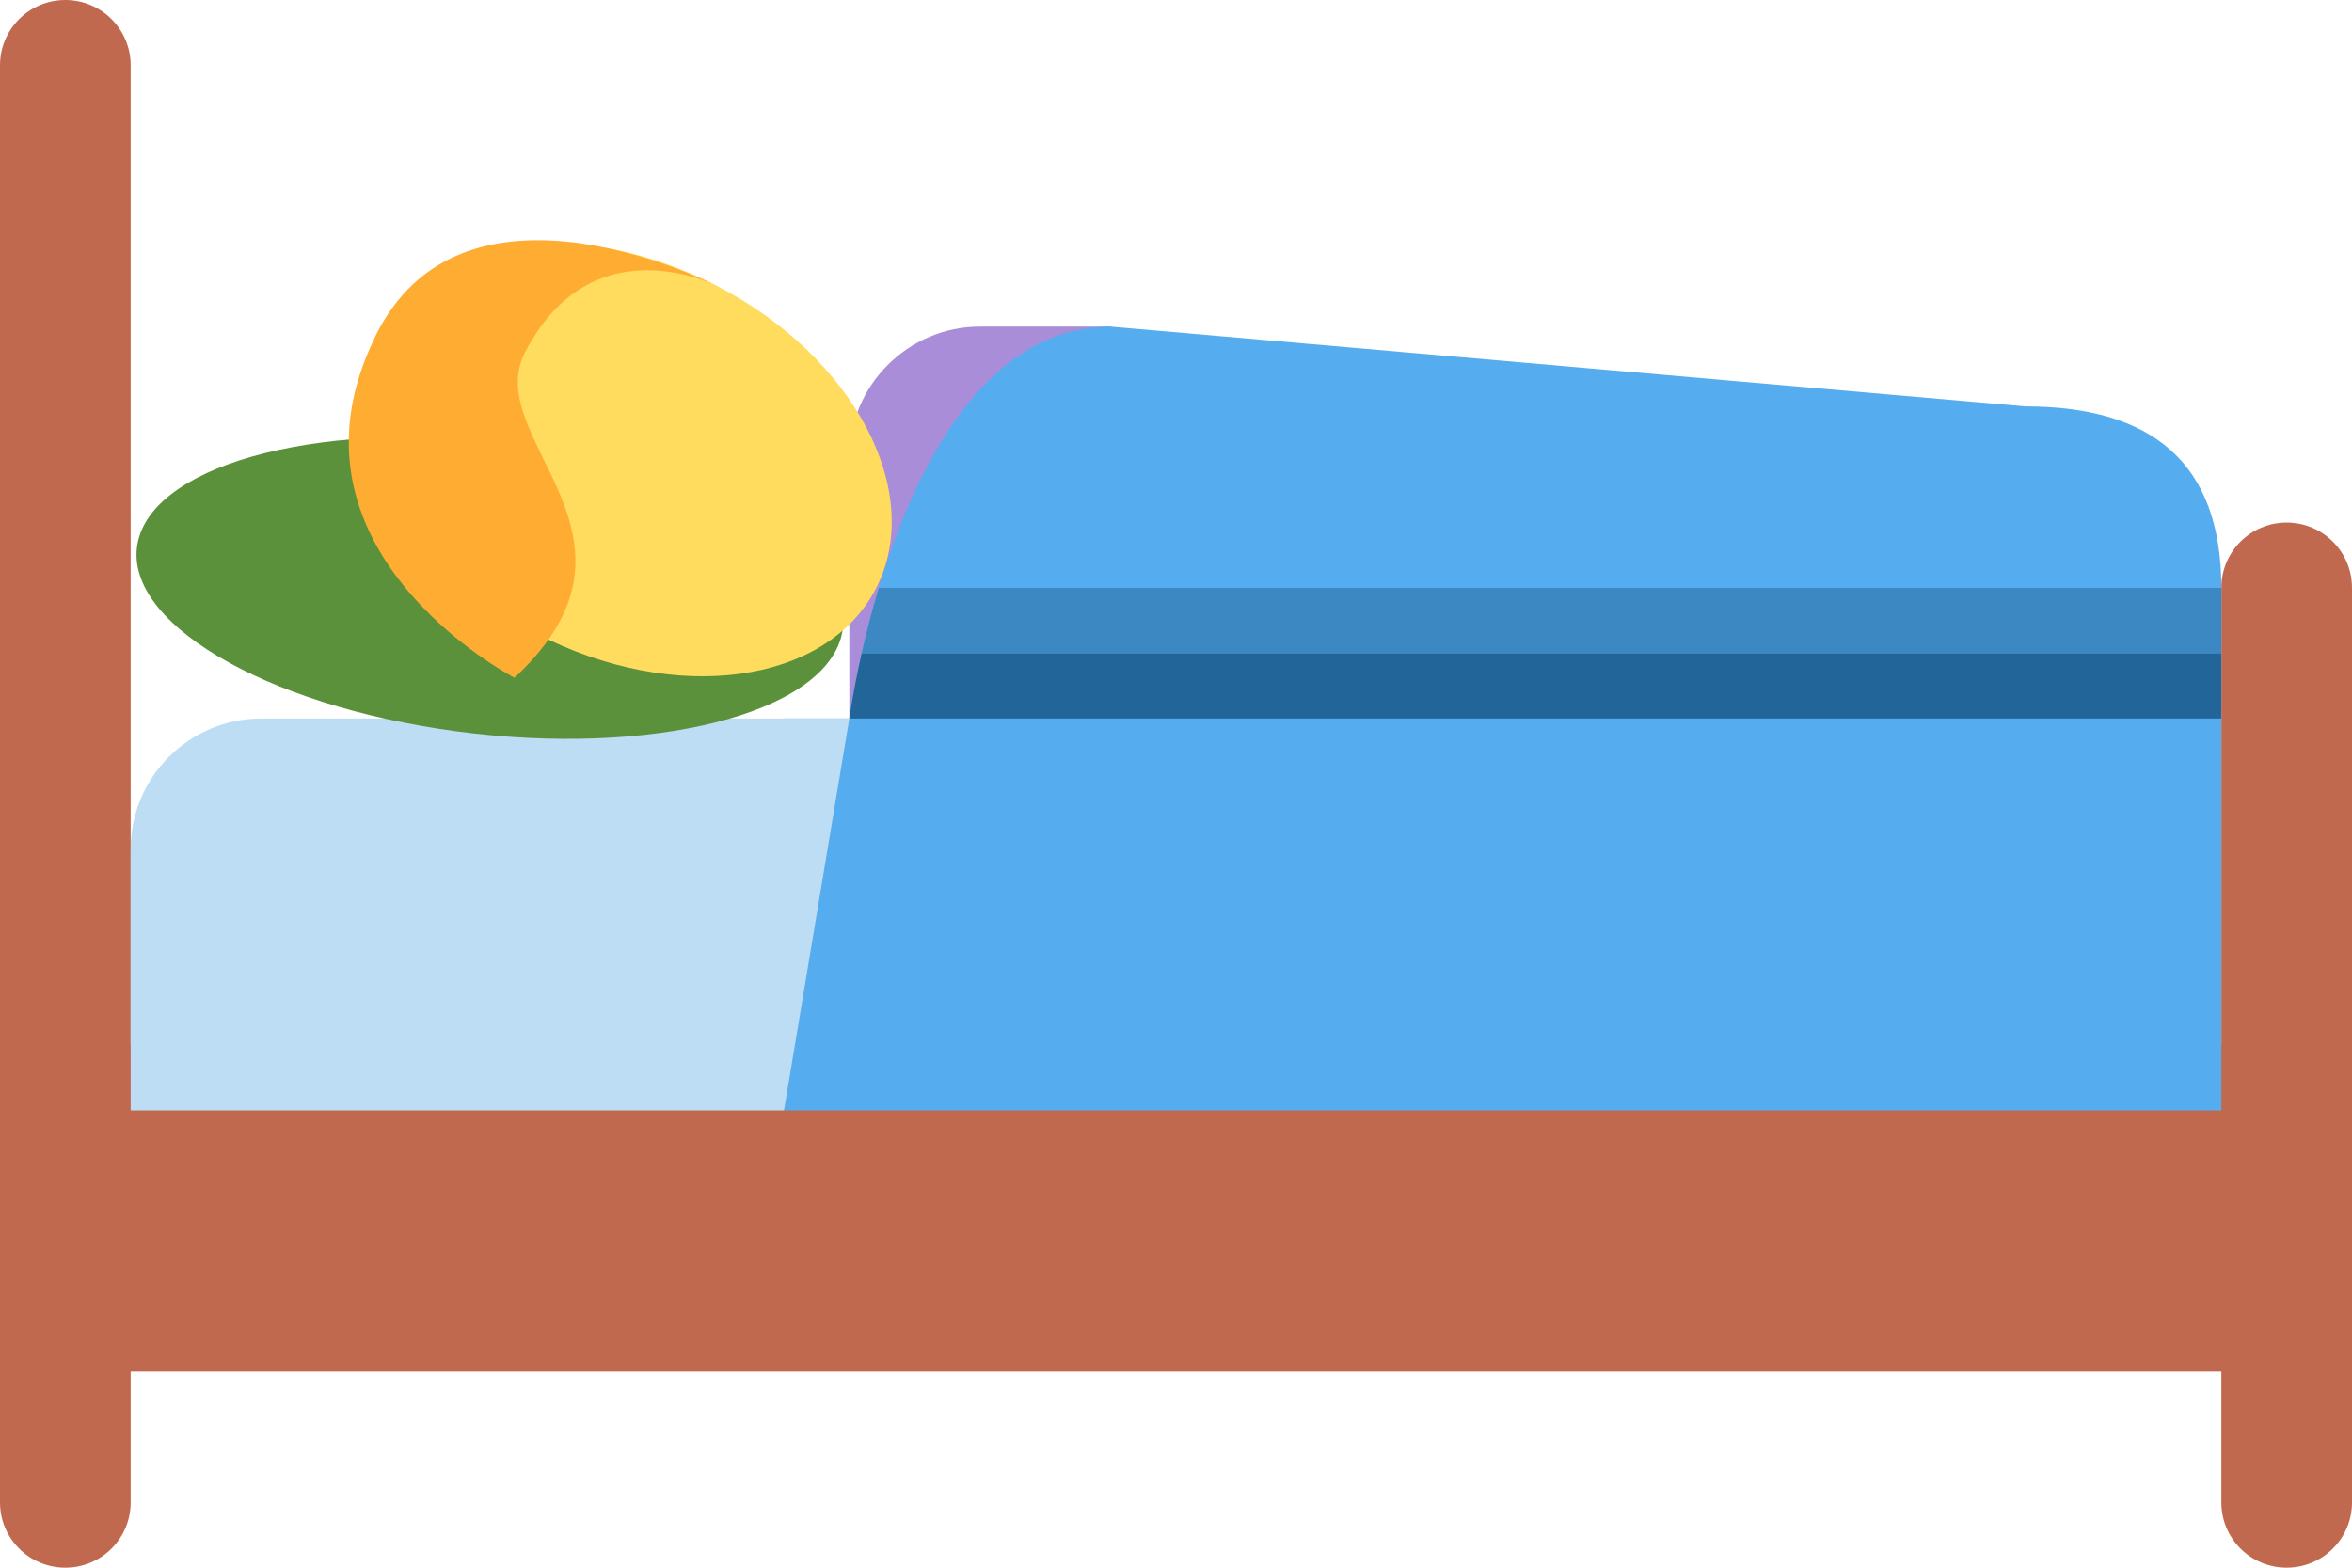 <?xml version="1.0" encoding="UTF-8" standalone="no"?>
<svg
   xmlns:dc="http://purl.org/dc/elements/1.1/"
   xmlns:cc="http://creativecommons.org/ns#"
   xmlns:rdf="http://www.w3.org/1999/02/22-rdf-syntax-ns#"
   xmlns:svg="http://www.w3.org/2000/svg"
   xmlns="http://www.w3.org/2000/svg"
   xmlns:sodipodi="http://sodipodi.sourceforge.net/DTD/sodipodi-0.dtd"
   xmlns:inkscape="http://www.inkscape.org/namespaces/inkscape"
   viewBox="0 0 36 24"
   id="svg2"
   version="1.1"
   inkscape:version="0.91 r13725"
   sodipodi:docname="1f6cc.svg"
   width="36"
   height="24">
  <defs
     id="defs24" />
  <sodipodi:namedview
     pagecolor="#ffffff"
     bordercolor="#666666"
     borderopacity="1"
     objecttolerance="10"
     gridtolerance="10"
     guidetolerance="10"
     inkscape:pageopacity="0"
     inkscape:pageshadow="2"
     inkscape:window-width="640"
     inkscape:window-height="480"
     id="namedview22"
     showgrid="false"
     inkscape:zoom="6.5555556"
     inkscape:cx="18"
     inkscape:cy="18"
     inkscape:window-x="0"
     inkscape:window-y="0"
     inkscape:window-maximized="0"
     inkscape:current-layer="svg2" />
  <path
     d="M 35,8 C 34.447,8 34,8.447 34,9 L 34,16 2,16 2,1 C 2,0.448 1.553,0 1,0 0.447,0 0,0.448 0,1 l 0,22 c 0,0.553 0.447,1 1,1 0.553,0 1,-0.447 1,-1 l 0,-2 32,0 0,2 c 0,0.553 0.447,1 1,1 0.553,0 1,-0.447 1,-1 L 36,9 C 36,8.447 35.553,8 35,8 Z"
     id="path4"
     inkscape:connector-curvature="0"
     style="fill:#c1694f" />
  <path
     d="m 17,5 -2,0 c -1.1,0 -2,0.9 -2,2 l 0,4 4,0 0,-6 z"
     id="path6"
     inkscape:connector-curvature="0"
     style="fill:#aa8dd8" />
  <path
     d="M 31,6.222 17,5 c -3.208,0 -4,6 -4,6 l -1,0 0,6 22,0 0,-8 C 34,7.075 32.925,6.222 31,6.222 Z"
     id="path8"
     inkscape:connector-curvature="0"
     style="fill:#55acee" />
  <path
     d="m 13,11 -9,0 c -1.104,0 -2,0.896 -2,2 l 0,4 10,0 1,-6 z"
     id="path10"
     inkscape:connector-curvature="0"
     style="fill:#bdddf4" />
  <path
     d="m 2.114,8.279 c -0.283,1.213 1.897,2.518 4.871,2.917 2.974,0.398 5.614,-0.263 5.898,-1.475 C 13.166,8.508 10.986,7.203 8.012,6.804 5.039,6.405 2.398,7.066 2.114,8.279 Z"
     id="path12"
     inkscape:connector-curvature="0"
     style="fill:#5c913b" />
  <path
     d="M 13.189,10 C 13.055,10.595 13,11 13,11 l 21,0 0,-1 -20.811,0 z"
     id="path14"
     inkscape:connector-curvature="0"
     style="fill:#226699" />
  <path
     d="M 34,9 13.452,9 c -0.11,0.365 -0.197,0.705 -0.263,1 L 34,10 34,9 Z"
     id="path16"
     inkscape:connector-curvature="0"
     style="fill:#3b88c3" />
  <ellipse
     transform="matrix(0.459,-0.888,0.888,0.459,0,0)"
     cx="-1.849"
     cy="11.761"
     rx="3"
     ry="4.292"
     id="ellipse18"
     style="fill:#ffdc5d" />
  <path
     d="m 7.875,10.376 c 0,0 -3.812,-1.972 -2.09,-5.303 1.378,-2.665 5.191,-0.693 5.191,-0.693 0,0 -1.906,-0.986 -2.94,1.013 -0.689,1.333 2.17,2.811 -0.161,4.983 z"
     id="path20"
     inkscape:connector-curvature="0"
     style="fill:#ffac33" />
</svg>
